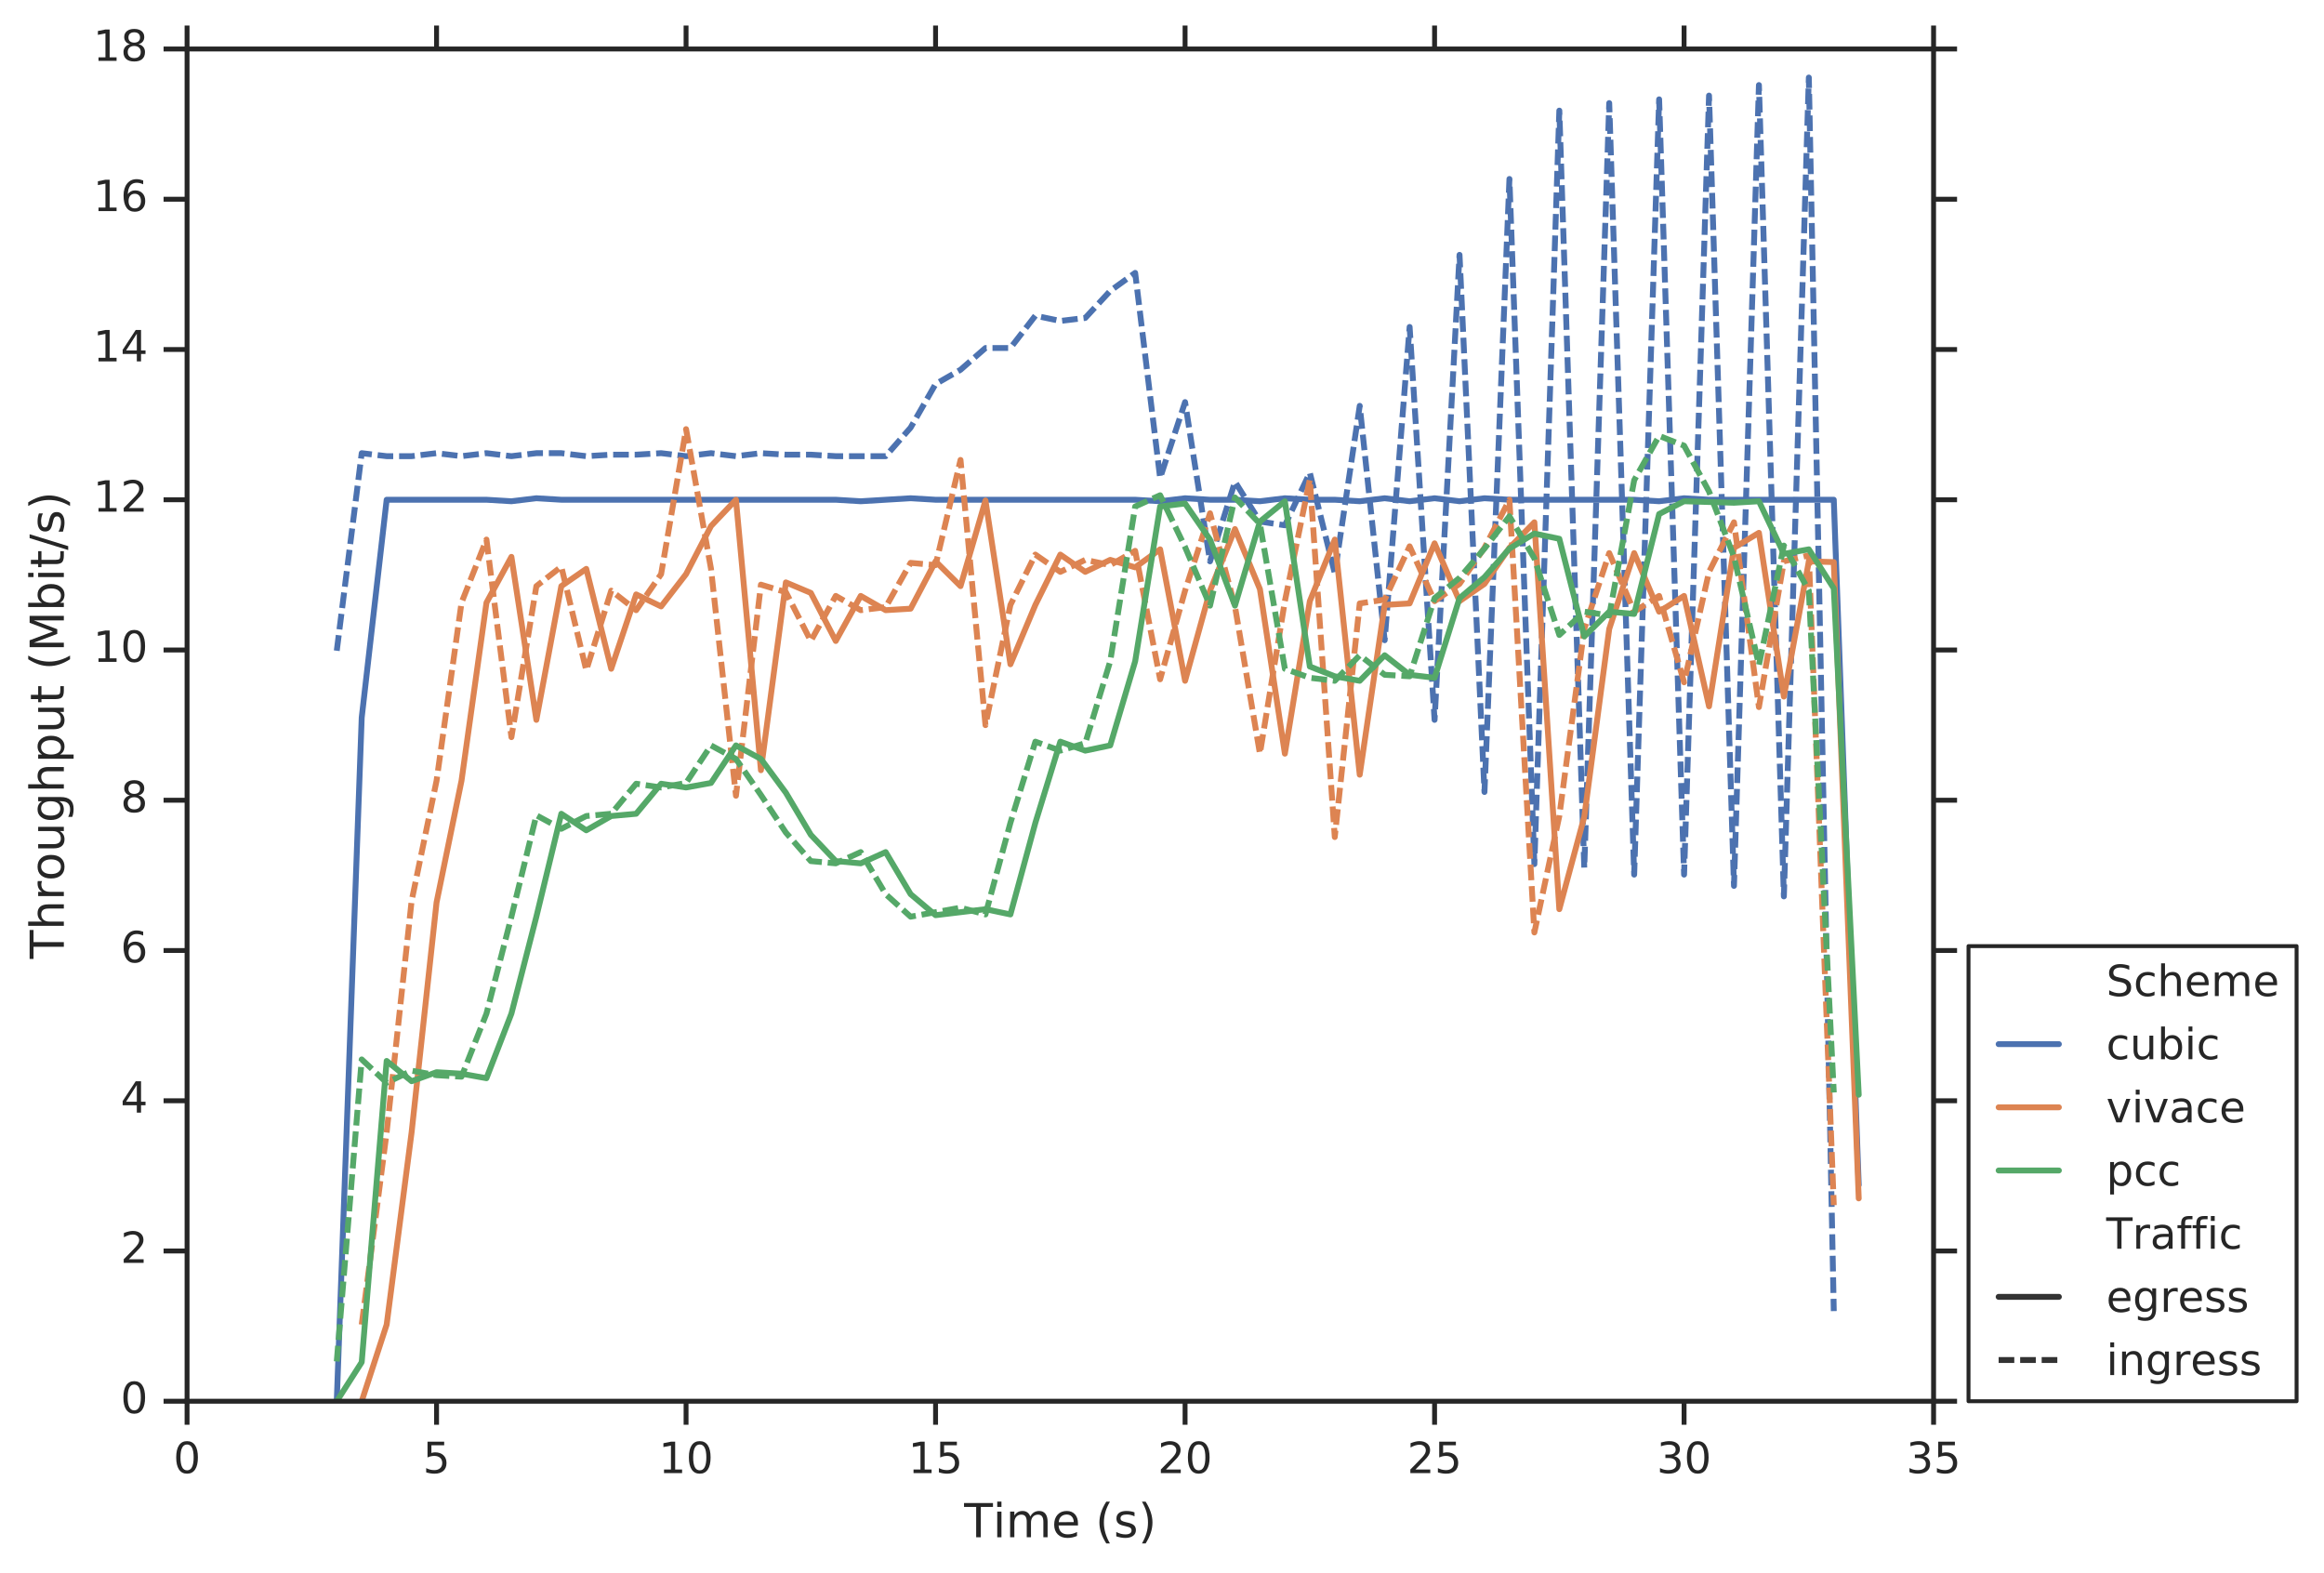 <?xml version="1.0" encoding="utf-8" standalone="no"?>
<!DOCTYPE svg PUBLIC "-//W3C//DTD SVG 1.1//EN"
  "http://www.w3.org/Graphics/SVG/1.1/DTD/svg11.dtd">
<!-- Created with matplotlib (http://matplotlib.org/) -->
<svg height="402pt" version="1.1" viewBox="0 0 594 402" width="594pt" xmlns="http://www.w3.org/2000/svg" xmlns:xlink="http://www.w3.org/1999/xlink">
 <defs>
  <style type="text/css">
*{stroke-linecap:butt;stroke-linejoin:round;stroke-miterlimit:100000;}
  </style>
 </defs>
 <g id="figure_1">
  <g id="patch_1">
   <path d="M 0 402.583 
L 594.194 402.583 
L 594.194 0 
L 0 0 
z
" style="fill:#ffffff;"/>
  </g>
  <g id="axes_1">
   <g id="patch_2">
    <path d="M 47.811 358.123 
L 494.211 358.123 
L 494.211 12.523 
L 47.811 12.523 
z
" style="fill:#ffffff;"/>
   </g>
   <g id="matplotlib.axis_1">
    <g id="xtick_1">
     <g id="line2d_1">
      <defs>
       <path d="M 0 0 
L 0 6 
" id="m15fcd2d1fe" style="stroke:#262626;stroke-width:1.25;"/>
      </defs>
      <g>
       <use style="fill:#262626;stroke:#262626;stroke-width:1.25;" x="47.811" xlink:href="#m15fcd2d1fe" y="358.123"/>
      </g>
     </g>
     <g id="line2d_2">
      <defs>
       <path d="M 0 0 
L 0 -6 
" id="m9a161f6f53" style="stroke:#262626;stroke-width:1.25;"/>
      </defs>
      <g>
       <use style="fill:#262626;stroke:#262626;stroke-width:1.25;" x="47.811" xlink:href="#m9a161f6f53" y="12.523"/>
      </g>
     </g>
     <g id="text_1">
      <!-- 0 -->
      <defs>
       <path d="M 31.781 66.406 
Q 24.172 66.406 20.328 58.906 
Q 16.5 51.422 16.5 36.375 
Q 16.5 21.391 20.328 13.891 
Q 24.172 6.391 31.781 6.391 
Q 39.453 6.391 43.281 13.891 
Q 47.125 21.391 47.125 36.375 
Q 47.125 51.422 43.281 58.906 
Q 39.453 66.406 31.781 66.406 
M 31.781 74.219 
Q 44.047 74.219 50.516 64.516 
Q 56.984 54.828 56.984 36.375 
Q 56.984 17.969 50.516 8.266 
Q 44.047 -1.422 31.781 -1.422 
Q 19.531 -1.422 13.062 8.266 
Q 6.594 17.969 6.594 36.375 
Q 6.594 54.828 13.062 64.516 
Q 19.531 74.219 31.781 74.219 
" id="DejaVuSans-30"/>
      </defs>
      <g style="fill:#262626;" transform="translate(44.312 376.481)scale(0.11 -0.11)">
       <use xlink:href="#DejaVuSans-30"/>
      </g>
     </g>
    </g>
    <g id="xtick_2">
     <g id="line2d_3">
      <g>
       <use style="fill:#262626;stroke:#262626;stroke-width:1.25;" x="111.583" xlink:href="#m15fcd2d1fe" y="358.123"/>
      </g>
     </g>
     <g id="line2d_4">
      <g>
       <use style="fill:#262626;stroke:#262626;stroke-width:1.25;" x="111.583" xlink:href="#m9a161f6f53" y="12.523"/>
      </g>
     </g>
     <g id="text_2">
      <!-- 5 -->
      <defs>
       <path d="M 10.797 72.906 
L 49.516 72.906 
L 49.516 64.594 
L 19.828 64.594 
L 19.828 46.734 
Q 21.969 47.469 24.109 47.828 
Q 26.266 48.188 28.422 48.188 
Q 40.625 48.188 47.75 41.5 
Q 54.891 34.812 54.891 23.391 
Q 54.891 11.625 47.562 5.094 
Q 40.234 -1.422 26.906 -1.422 
Q 22.312 -1.422 17.547 -0.641 
Q 12.797 0.141 7.719 1.703 
L 7.719 11.625 
Q 12.109 9.234 16.797 8.062 
Q 21.484 6.891 26.703 6.891 
Q 35.156 6.891 40.078 11.328 
Q 45.016 15.766 45.016 23.391 
Q 45.016 31 40.078 35.438 
Q 35.156 39.891 26.703 39.891 
Q 22.75 39.891 18.812 39.016 
Q 14.891 38.141 10.797 36.281 
z
" id="DejaVuSans-35"/>
      </defs>
      <g style="fill:#262626;" transform="translate(108.083 376.481)scale(0.11 -0.11)">
       <use xlink:href="#DejaVuSans-35"/>
      </g>
     </g>
    </g>
    <g id="xtick_3">
     <g id="line2d_5">
      <g>
       <use style="fill:#262626;stroke:#262626;stroke-width:1.25;" x="175.354" xlink:href="#m15fcd2d1fe" y="358.123"/>
      </g>
     </g>
     <g id="line2d_6">
      <g>
       <use style="fill:#262626;stroke:#262626;stroke-width:1.25;" x="175.354" xlink:href="#m9a161f6f53" y="12.523"/>
      </g>
     </g>
     <g id="text_3">
      <!-- 10 -->
      <defs>
       <path d="M 12.406 8.297 
L 28.516 8.297 
L 28.516 63.922 
L 10.984 60.406 
L 10.984 69.391 
L 28.422 72.906 
L 38.281 72.906 
L 38.281 8.297 
L 54.391 8.297 
L 54.391 0 
L 12.406 0 
z
" id="DejaVuSans-31"/>
      </defs>
      <g style="fill:#262626;" transform="translate(168.355 376.481)scale(0.11 -0.11)">
       <use xlink:href="#DejaVuSans-31"/>
       <use x="63.623" xlink:href="#DejaVuSans-30"/>
      </g>
     </g>
    </g>
    <g id="xtick_4">
     <g id="line2d_7">
      <g>
       <use style="fill:#262626;stroke:#262626;stroke-width:1.25;" x="239.126" xlink:href="#m15fcd2d1fe" y="358.123"/>
      </g>
     </g>
     <g id="line2d_8">
      <g>
       <use style="fill:#262626;stroke:#262626;stroke-width:1.25;" x="239.126" xlink:href="#m9a161f6f53" y="12.523"/>
      </g>
     </g>
     <g id="text_4">
      <!-- 15 -->
      <g style="fill:#262626;" transform="translate(232.127 376.481)scale(0.11 -0.11)">
       <use xlink:href="#DejaVuSans-31"/>
       <use x="63.623" xlink:href="#DejaVuSans-35"/>
      </g>
     </g>
    </g>
    <g id="xtick_5">
     <g id="line2d_9">
      <g>
       <use style="fill:#262626;stroke:#262626;stroke-width:1.25;" x="302.897" xlink:href="#m15fcd2d1fe" y="358.123"/>
      </g>
     </g>
     <g id="line2d_10">
      <g>
       <use style="fill:#262626;stroke:#262626;stroke-width:1.25;" x="302.897" xlink:href="#m9a161f6f53" y="12.523"/>
      </g>
     </g>
     <g id="text_5">
      <!-- 20 -->
      <defs>
       <path d="M 19.188 8.297 
L 53.609 8.297 
L 53.609 0 
L 7.328 0 
L 7.328 8.297 
Q 12.938 14.109 22.625 23.891 
Q 32.328 33.688 34.812 36.531 
Q 39.547 41.844 41.422 45.531 
Q 43.312 49.219 43.312 52.781 
Q 43.312 58.594 39.234 62.25 
Q 35.156 65.922 28.609 65.922 
Q 23.969 65.922 18.812 64.312 
Q 13.672 62.703 7.812 59.422 
L 7.812 69.391 
Q 13.766 71.781 18.938 73 
Q 24.125 74.219 28.422 74.219 
Q 39.75 74.219 46.484 68.547 
Q 53.219 62.891 53.219 53.422 
Q 53.219 48.922 51.531 44.891 
Q 49.859 40.875 45.406 35.406 
Q 44.188 33.984 37.641 27.219 
Q 31.109 20.453 19.188 8.297 
" id="DejaVuSans-32"/>
      </defs>
      <g style="fill:#262626;" transform="translate(295.898 376.481)scale(0.11 -0.11)">
       <use xlink:href="#DejaVuSans-32"/>
       <use x="63.623" xlink:href="#DejaVuSans-30"/>
      </g>
     </g>
    </g>
    <g id="xtick_6">
     <g id="line2d_11">
      <g>
       <use style="fill:#262626;stroke:#262626;stroke-width:1.25;" x="366.668" xlink:href="#m15fcd2d1fe" y="358.123"/>
      </g>
     </g>
     <g id="line2d_12">
      <g>
       <use style="fill:#262626;stroke:#262626;stroke-width:1.25;" x="366.668" xlink:href="#m9a161f6f53" y="12.523"/>
      </g>
     </g>
     <g id="text_6">
      <!-- 25 -->
      <g style="fill:#262626;" transform="translate(359.67 376.481)scale(0.11 -0.11)">
       <use xlink:href="#DejaVuSans-32"/>
       <use x="63.623" xlink:href="#DejaVuSans-35"/>
      </g>
     </g>
    </g>
    <g id="xtick_7">
     <g id="line2d_13">
      <g>
       <use style="fill:#262626;stroke:#262626;stroke-width:1.25;" x="430.44" xlink:href="#m15fcd2d1fe" y="358.123"/>
      </g>
     </g>
     <g id="line2d_14">
      <g>
       <use style="fill:#262626;stroke:#262626;stroke-width:1.25;" x="430.44" xlink:href="#m9a161f6f53" y="12.523"/>
      </g>
     </g>
     <g id="text_7">
      <!-- 30 -->
      <defs>
       <path d="M 40.578 39.312 
Q 47.656 37.797 51.625 33 
Q 55.609 28.219 55.609 21.188 
Q 55.609 10.406 48.188 4.484 
Q 40.766 -1.422 27.094 -1.422 
Q 22.516 -1.422 17.656 -0.516 
Q 12.797 0.391 7.625 2.203 
L 7.625 11.719 
Q 11.719 9.328 16.594 8.109 
Q 21.484 6.891 26.812 6.891 
Q 36.078 6.891 40.938 10.547 
Q 45.797 14.203 45.797 21.188 
Q 45.797 27.641 41.281 31.266 
Q 36.766 34.906 28.719 34.906 
L 20.219 34.906 
L 20.219 43.016 
L 29.109 43.016 
Q 36.375 43.016 40.234 45.922 
Q 44.094 48.828 44.094 54.297 
Q 44.094 59.906 40.109 62.906 
Q 36.141 65.922 28.719 65.922 
Q 24.656 65.922 20.016 65.031 
Q 15.375 64.156 9.812 62.312 
L 9.812 71.094 
Q 15.438 72.656 20.344 73.438 
Q 25.25 74.219 29.594 74.219 
Q 40.828 74.219 47.359 69.109 
Q 53.906 64.016 53.906 55.328 
Q 53.906 49.266 50.438 45.094 
Q 46.969 40.922 40.578 39.312 
" id="DejaVuSans-33"/>
      </defs>
      <g style="fill:#262626;" transform="translate(423.441 376.481)scale(0.11 -0.11)">
       <use xlink:href="#DejaVuSans-33"/>
       <use x="63.623" xlink:href="#DejaVuSans-30"/>
      </g>
     </g>
    </g>
    <g id="xtick_8">
     <g id="line2d_15">
      <g>
       <use style="fill:#262626;stroke:#262626;stroke-width:1.25;" x="494.211" xlink:href="#m15fcd2d1fe" y="358.123"/>
      </g>
     </g>
     <g id="line2d_16">
      <g>
       <use style="fill:#262626;stroke:#262626;stroke-width:1.25;" x="494.211" xlink:href="#m9a161f6f53" y="12.523"/>
      </g>
     </g>
     <g id="text_8">
      <!-- 35 -->
      <g style="fill:#262626;" transform="translate(487.212 376.481)scale(0.11 -0.11)">
       <use xlink:href="#DejaVuSans-33"/>
       <use x="63.623" xlink:href="#DejaVuSans-35"/>
      </g>
     </g>
    </g>
    <g id="text_9">
     <!-- Time (s) -->
     <defs>
      <path d="M 8.016 75.875 
L 15.828 75.875 
Q 23.141 64.359 26.781 53.312 
Q 30.422 42.281 30.422 31.391 
Q 30.422 20.453 26.781 9.375 
Q 23.141 -1.703 15.828 -13.188 
L 8.016 -13.188 
Q 14.5 -2 17.703 9.062 
Q 20.906 20.125 20.906 31.391 
Q 20.906 42.672 17.703 53.656 
Q 14.5 64.656 8.016 75.875 
" id="DejaVuSans-29"/>
      <path d="M 52 44.188 
Q 55.375 50.25 60.062 53.125 
Q 64.75 56 71.094 56 
Q 79.641 56 84.281 50.016 
Q 88.922 44.047 88.922 33.016 
L 88.922 0 
L 79.891 0 
L 79.891 32.719 
Q 79.891 40.578 77.094 44.375 
Q 74.312 48.188 68.609 48.188 
Q 61.625 48.188 57.562 43.547 
Q 53.516 38.922 53.516 30.906 
L 53.516 0 
L 44.484 0 
L 44.484 32.719 
Q 44.484 40.625 41.703 44.406 
Q 38.922 48.188 33.109 48.188 
Q 26.219 48.188 22.156 43.531 
Q 18.109 38.875 18.109 30.906 
L 18.109 0 
L 9.078 0 
L 9.078 54.688 
L 18.109 54.688 
L 18.109 46.188 
Q 21.188 51.219 25.484 53.609 
Q 29.781 56 35.688 56 
Q 41.656 56 45.828 52.969 
Q 50 49.953 52 44.188 
" id="DejaVuSans-6d"/>
      <path id="DejaVuSans-20"/>
      <path d="M 9.422 54.688 
L 18.406 54.688 
L 18.406 0 
L 9.422 0 
z
M 9.422 75.984 
L 18.406 75.984 
L 18.406 64.594 
L 9.422 64.594 
z
" id="DejaVuSans-69"/>
      <path d="M 31 75.875 
Q 24.469 64.656 21.281 53.656 
Q 18.109 42.672 18.109 31.391 
Q 18.109 20.125 21.312 9.062 
Q 24.516 -2 31 -13.188 
L 23.188 -13.188 
Q 15.875 -1.703 12.234 9.375 
Q 8.594 20.453 8.594 31.391 
Q 8.594 42.281 12.203 53.312 
Q 15.828 64.359 23.188 75.875 
z
" id="DejaVuSans-28"/>
      <path d="M 56.203 29.594 
L 56.203 25.203 
L 14.891 25.203 
Q 15.484 15.922 20.484 11.062 
Q 25.484 6.203 34.422 6.203 
Q 39.594 6.203 44.453 7.469 
Q 49.312 8.734 54.109 11.281 
L 54.109 2.781 
Q 49.266 0.734 44.188 -0.344 
Q 39.109 -1.422 33.891 -1.422 
Q 20.797 -1.422 13.156 6.188 
Q 5.516 13.812 5.516 26.812 
Q 5.516 40.234 12.766 48.109 
Q 20.016 56 32.328 56 
Q 43.359 56 49.781 48.891 
Q 56.203 41.797 56.203 29.594 
M 47.219 32.234 
Q 47.125 39.594 43.094 43.984 
Q 39.062 48.391 32.422 48.391 
Q 24.906 48.391 20.391 44.141 
Q 15.875 39.891 15.188 32.172 
z
" id="DejaVuSans-65"/>
      <path d="M 44.281 53.078 
L 44.281 44.578 
Q 40.484 46.531 36.375 47.5 
Q 32.281 48.484 27.875 48.484 
Q 21.188 48.484 17.844 46.438 
Q 14.5 44.391 14.5 40.281 
Q 14.5 37.156 16.891 35.375 
Q 19.281 33.594 26.516 31.984 
L 29.594 31.297 
Q 39.156 29.25 43.188 25.516 
Q 47.219 21.781 47.219 15.094 
Q 47.219 7.469 41.188 3.016 
Q 35.156 -1.422 24.609 -1.422 
Q 20.219 -1.422 15.453 -0.562 
Q 10.688 0.297 5.422 2 
L 5.422 11.281 
Q 10.406 8.688 15.234 7.391 
Q 20.062 6.109 24.812 6.109 
Q 31.156 6.109 34.562 8.281 
Q 37.984 10.453 37.984 14.406 
Q 37.984 18.062 35.516 20.016 
Q 33.062 21.969 24.703 23.781 
L 21.578 24.516 
Q 13.234 26.266 9.516 29.906 
Q 5.812 33.547 5.812 39.891 
Q 5.812 47.609 11.281 51.797 
Q 16.75 56 26.812 56 
Q 31.781 56 36.172 55.266 
Q 40.578 54.547 44.281 53.078 
" id="DejaVuSans-73"/>
      <path d="M -0.297 72.906 
L 61.375 72.906 
L 61.375 64.594 
L 35.5 64.594 
L 35.5 0 
L 25.594 0 
L 25.594 64.594 
L -0.297 64.594 
z
" id="DejaVuSans-54"/>
     </defs>
     <g style="fill:#262626;" transform="translate(246.432 392.887)scale(0.12 -0.12)">
      <use xlink:href="#DejaVuSans-54"/>
      <use x="61.037" xlink:href="#DejaVuSans-69"/>
      <use x="88.82" xlink:href="#DejaVuSans-6d"/>
      <use x="186.232" xlink:href="#DejaVuSans-65"/>
      <use x="247.756" xlink:href="#DejaVuSans-20"/>
      <use x="279.543" xlink:href="#DejaVuSans-28"/>
      <use x="318.557" xlink:href="#DejaVuSans-73"/>
      <use x="370.656" xlink:href="#DejaVuSans-29"/>
     </g>
    </g>
   </g>
   <g id="matplotlib.axis_2">
    <g id="ytick_1">
     <g id="line2d_17">
      <defs>
       <path d="M 0 0 
L -6 0 
" id="m4dcbf6046e" style="stroke:#262626;stroke-width:1.25;"/>
      </defs>
      <g>
       <use style="fill:#262626;stroke:#262626;stroke-width:1.25;" x="47.811" xlink:href="#m4dcbf6046e" y="358.123"/>
      </g>
     </g>
     <g id="line2d_18">
      <defs>
       <path d="M 0 0 
L 6 0 
" id="m4f000efa69" style="stroke:#262626;stroke-width:1.25;"/>
      </defs>
      <g>
       <use style="fill:#262626;stroke:#262626;stroke-width:1.25;" x="494.211" xlink:href="#m4f000efa69" y="358.123"/>
      </g>
     </g>
     <g id="text_10">
      <!-- 0 -->
      <g style="fill:#262626;" transform="translate(30.812 361.158)scale(0.11 -0.11)">
       <use xlink:href="#DejaVuSans-30"/>
      </g>
     </g>
    </g>
    <g id="ytick_2">
     <g id="line2d_19">
      <g>
       <use style="fill:#262626;stroke:#262626;stroke-width:1.25;" x="47.811" xlink:href="#m4dcbf6046e" y="319.723"/>
      </g>
     </g>
     <g id="line2d_20">
      <g>
       <use style="fill:#262626;stroke:#262626;stroke-width:1.25;" x="494.211" xlink:href="#m4f000efa69" y="319.723"/>
      </g>
     </g>
     <g id="text_11">
      <!-- 2 -->
      <g style="fill:#262626;" transform="translate(30.812 322.758)scale(0.11 -0.11)">
       <use xlink:href="#DejaVuSans-32"/>
      </g>
     </g>
    </g>
    <g id="ytick_3">
     <g id="line2d_21">
      <g>
       <use style="fill:#262626;stroke:#262626;stroke-width:1.25;" x="47.811" xlink:href="#m4dcbf6046e" y="281.323"/>
      </g>
     </g>
     <g id="line2d_22">
      <g>
       <use style="fill:#262626;stroke:#262626;stroke-width:1.25;" x="494.211" xlink:href="#m4f000efa69" y="281.323"/>
      </g>
     </g>
     <g id="text_12">
      <!-- 4 -->
      <defs>
       <path d="M 37.797 64.312 
L 12.891 25.391 
L 37.797 25.391 
z
M 35.203 72.906 
L 47.609 72.906 
L 47.609 25.391 
L 58.016 25.391 
L 58.016 17.188 
L 47.609 17.188 
L 47.609 0 
L 37.797 0 
L 37.797 17.188 
L 4.891 17.188 
L 4.891 26.703 
z
" id="DejaVuSans-34"/>
      </defs>
      <g style="fill:#262626;" transform="translate(30.812 284.358)scale(0.11 -0.11)">
       <use xlink:href="#DejaVuSans-34"/>
      </g>
     </g>
    </g>
    <g id="ytick_4">
     <g id="line2d_23">
      <g>
       <use style="fill:#262626;stroke:#262626;stroke-width:1.25;" x="47.811" xlink:href="#m4dcbf6046e" y="242.923"/>
      </g>
     </g>
     <g id="line2d_24">
      <g>
       <use style="fill:#262626;stroke:#262626;stroke-width:1.25;" x="494.211" xlink:href="#m4f000efa69" y="242.923"/>
      </g>
     </g>
     <g id="text_13">
      <!-- 6 -->
      <defs>
       <path d="M 33.016 40.375 
Q 26.375 40.375 22.484 35.828 
Q 18.609 31.297 18.609 23.391 
Q 18.609 15.531 22.484 10.953 
Q 26.375 6.391 33.016 6.391 
Q 39.656 6.391 43.531 10.953 
Q 47.406 15.531 47.406 23.391 
Q 47.406 31.297 43.531 35.828 
Q 39.656 40.375 33.016 40.375 
M 52.594 71.297 
L 52.594 62.312 
Q 48.875 64.062 45.094 64.984 
Q 41.312 65.922 37.594 65.922 
Q 27.828 65.922 22.672 59.328 
Q 17.531 52.734 16.797 39.406 
Q 19.672 43.656 24.016 45.922 
Q 28.375 48.188 33.594 48.188 
Q 44.578 48.188 50.953 41.516 
Q 57.328 34.859 57.328 23.391 
Q 57.328 12.156 50.688 5.359 
Q 44.047 -1.422 33.016 -1.422 
Q 20.359 -1.422 13.672 8.266 
Q 6.984 17.969 6.984 36.375 
Q 6.984 53.656 15.188 63.938 
Q 23.391 74.219 37.203 74.219 
Q 40.922 74.219 44.703 73.484 
Q 48.484 72.75 52.594 71.297 
" id="DejaVuSans-36"/>
      </defs>
      <g style="fill:#262626;" transform="translate(30.812 245.958)scale(0.11 -0.11)">
       <use xlink:href="#DejaVuSans-36"/>
      </g>
     </g>
    </g>
    <g id="ytick_5">
     <g id="line2d_25">
      <g>
       <use style="fill:#262626;stroke:#262626;stroke-width:1.25;" x="47.811" xlink:href="#m4dcbf6046e" y="204.523"/>
      </g>
     </g>
     <g id="line2d_26">
      <g>
       <use style="fill:#262626;stroke:#262626;stroke-width:1.25;" x="494.211" xlink:href="#m4f000efa69" y="204.523"/>
      </g>
     </g>
     <g id="text_14">
      <!-- 8 -->
      <defs>
       <path d="M 31.781 34.625 
Q 24.75 34.625 20.719 30.859 
Q 16.703 27.094 16.703 20.516 
Q 16.703 13.922 20.719 10.156 
Q 24.75 6.391 31.781 6.391 
Q 38.812 6.391 42.859 10.172 
Q 46.922 13.969 46.922 20.516 
Q 46.922 27.094 42.891 30.859 
Q 38.875 34.625 31.781 34.625 
M 21.922 38.812 
Q 15.578 40.375 12.031 44.719 
Q 8.5 49.078 8.5 55.328 
Q 8.5 64.062 14.719 69.141 
Q 20.953 74.219 31.781 74.219 
Q 42.672 74.219 48.875 69.141 
Q 55.078 64.062 55.078 55.328 
Q 55.078 49.078 51.531 44.719 
Q 48 40.375 41.703 38.812 
Q 48.828 37.156 52.797 32.312 
Q 56.781 27.484 56.781 20.516 
Q 56.781 9.906 50.312 4.234 
Q 43.844 -1.422 31.781 -1.422 
Q 19.734 -1.422 13.25 4.234 
Q 6.781 9.906 6.781 20.516 
Q 6.781 27.484 10.781 32.312 
Q 14.797 37.156 21.922 38.812 
M 18.312 54.391 
Q 18.312 48.734 21.844 45.562 
Q 25.391 42.391 31.781 42.391 
Q 38.141 42.391 41.719 45.562 
Q 45.312 48.734 45.312 54.391 
Q 45.312 60.062 41.719 63.234 
Q 38.141 66.406 31.781 66.406 
Q 25.391 66.406 21.844 63.234 
Q 18.312 60.062 18.312 54.391 
" id="DejaVuSans-38"/>
      </defs>
      <g style="fill:#262626;" transform="translate(30.812 207.558)scale(0.11 -0.11)">
       <use xlink:href="#DejaVuSans-38"/>
      </g>
     </g>
    </g>
    <g id="ytick_6">
     <g id="line2d_27">
      <g>
       <use style="fill:#262626;stroke:#262626;stroke-width:1.25;" x="47.811" xlink:href="#m4dcbf6046e" y="166.123"/>
      </g>
     </g>
     <g id="line2d_28">
      <g>
       <use style="fill:#262626;stroke:#262626;stroke-width:1.25;" x="494.211" xlink:href="#m4f000efa69" y="166.123"/>
      </g>
     </g>
     <g id="text_15">
      <!-- 10 -->
      <g style="fill:#262626;" transform="translate(23.814 169.158)scale(0.11 -0.11)">
       <use xlink:href="#DejaVuSans-31"/>
       <use x="63.623" xlink:href="#DejaVuSans-30"/>
      </g>
     </g>
    </g>
    <g id="ytick_7">
     <g id="line2d_29">
      <g>
       <use style="fill:#262626;stroke:#262626;stroke-width:1.25;" x="47.811" xlink:href="#m4dcbf6046e" y="127.723"/>
      </g>
     </g>
     <g id="line2d_30">
      <g>
       <use style="fill:#262626;stroke:#262626;stroke-width:1.25;" x="494.211" xlink:href="#m4f000efa69" y="127.723"/>
      </g>
     </g>
     <g id="text_16">
      <!-- 12 -->
      <g style="fill:#262626;" transform="translate(23.814 130.758)scale(0.11 -0.11)">
       <use xlink:href="#DejaVuSans-31"/>
       <use x="63.623" xlink:href="#DejaVuSans-32"/>
      </g>
     </g>
    </g>
    <g id="ytick_8">
     <g id="line2d_31">
      <g>
       <use style="fill:#262626;stroke:#262626;stroke-width:1.25;" x="47.811" xlink:href="#m4dcbf6046e" y="89.323"/>
      </g>
     </g>
     <g id="line2d_32">
      <g>
       <use style="fill:#262626;stroke:#262626;stroke-width:1.25;" x="494.211" xlink:href="#m4f000efa69" y="89.323"/>
      </g>
     </g>
     <g id="text_17">
      <!-- 14 -->
      <g style="fill:#262626;" transform="translate(23.814 92.358)scale(0.11 -0.11)">
       <use xlink:href="#DejaVuSans-31"/>
       <use x="63.623" xlink:href="#DejaVuSans-34"/>
      </g>
     </g>
    </g>
    <g id="ytick_9">
     <g id="line2d_33">
      <g>
       <use style="fill:#262626;stroke:#262626;stroke-width:1.25;" x="47.811" xlink:href="#m4dcbf6046e" y="50.923"/>
      </g>
     </g>
     <g id="line2d_34">
      <g>
       <use style="fill:#262626;stroke:#262626;stroke-width:1.25;" x="494.211" xlink:href="#m4f000efa69" y="50.923"/>
      </g>
     </g>
     <g id="text_18">
      <!-- 16 -->
      <g style="fill:#262626;" transform="translate(23.814 53.958)scale(0.11 -0.11)">
       <use xlink:href="#DejaVuSans-31"/>
       <use x="63.623" xlink:href="#DejaVuSans-36"/>
      </g>
     </g>
    </g>
    <g id="ytick_10">
     <g id="line2d_35">
      <g>
       <use style="fill:#262626;stroke:#262626;stroke-width:1.25;" x="47.811" xlink:href="#m4dcbf6046e" y="12.523"/>
      </g>
     </g>
     <g id="line2d_36">
      <g>
       <use style="fill:#262626;stroke:#262626;stroke-width:1.25;" x="494.211" xlink:href="#m4f000efa69" y="12.523"/>
      </g>
     </g>
     <g id="text_19">
      <!-- 18 -->
      <g style="fill:#262626;" transform="translate(23.814 15.558)scale(0.11 -0.11)">
       <use xlink:href="#DejaVuSans-31"/>
       <use x="63.623" xlink:href="#DejaVuSans-38"/>
      </g>
     </g>
    </g>
    <g id="text_20">
     <!-- Throughput (Mbit/s) -->
     <defs>
      <path d="M 9.812 72.906 
L 24.516 72.906 
L 43.109 23.297 
L 61.812 72.906 
L 76.516 72.906 
L 76.516 0 
L 66.891 0 
L 66.891 64.016 
L 48.094 14.016 
L 38.188 14.016 
L 19.391 64.016 
L 19.391 0 
L 9.812 0 
z
" id="DejaVuSans-4d"/>
      <path d="M 25.391 72.906 
L 33.688 72.906 
L 8.297 -9.281 
L 0 -9.281 
z
" id="DejaVuSans-2f"/>
      <path d="M 30.609 48.391 
Q 23.391 48.391 19.188 42.75 
Q 14.984 37.109 14.984 27.297 
Q 14.984 17.484 19.156 11.844 
Q 23.344 6.203 30.609 6.203 
Q 37.797 6.203 41.984 11.859 
Q 46.188 17.531 46.188 27.297 
Q 46.188 37.016 41.984 42.703 
Q 37.797 48.391 30.609 48.391 
M 30.609 56 
Q 42.328 56 49.016 48.375 
Q 55.719 40.766 55.719 27.297 
Q 55.719 13.875 49.016 6.219 
Q 42.328 -1.422 30.609 -1.422 
Q 18.844 -1.422 12.172 6.219 
Q 5.516 13.875 5.516 27.297 
Q 5.516 40.766 12.172 48.375 
Q 18.844 56 30.609 56 
" id="DejaVuSans-6f"/>
      <path d="M 54.891 33.016 
L 54.891 0 
L 45.906 0 
L 45.906 32.719 
Q 45.906 40.484 42.875 44.328 
Q 39.844 48.188 33.797 48.188 
Q 26.516 48.188 22.312 43.547 
Q 18.109 38.922 18.109 30.906 
L 18.109 0 
L 9.078 0 
L 9.078 75.984 
L 18.109 75.984 
L 18.109 46.188 
Q 21.344 51.125 25.703 53.562 
Q 30.078 56 35.797 56 
Q 45.219 56 50.047 50.172 
Q 54.891 44.344 54.891 33.016 
" id="DejaVuSans-68"/>
      <path d="M 18.312 70.219 
L 18.312 54.688 
L 36.812 54.688 
L 36.812 47.703 
L 18.312 47.703 
L 18.312 18.016 
Q 18.312 11.328 20.141 9.422 
Q 21.969 7.516 27.594 7.516 
L 36.812 7.516 
L 36.812 0 
L 27.594 0 
Q 17.188 0 13.234 3.875 
Q 9.281 7.766 9.281 18.016 
L 9.281 47.703 
L 2.688 47.703 
L 2.688 54.688 
L 9.281 54.688 
L 9.281 70.219 
z
" id="DejaVuSans-74"/>
      <path d="M 8.5 21.578 
L 8.5 54.688 
L 17.484 54.688 
L 17.484 21.922 
Q 17.484 14.156 20.5 10.266 
Q 23.531 6.391 29.594 6.391 
Q 36.859 6.391 41.078 11.031 
Q 45.312 15.672 45.312 23.688 
L 45.312 54.688 
L 54.297 54.688 
L 54.297 0 
L 45.312 0 
L 45.312 8.406 
Q 42.047 3.422 37.719 1 
Q 33.406 -1.422 27.688 -1.422 
Q 18.266 -1.422 13.375 4.438 
Q 8.5 10.297 8.5 21.578 
M 31.109 56 
z
" id="DejaVuSans-75"/>
      <path d="M 45.406 27.984 
Q 45.406 37.75 41.375 43.109 
Q 37.359 48.484 30.078 48.484 
Q 22.859 48.484 18.828 43.109 
Q 14.797 37.75 14.797 27.984 
Q 14.797 18.266 18.828 12.891 
Q 22.859 7.516 30.078 7.516 
Q 37.359 7.516 41.375 12.891 
Q 45.406 18.266 45.406 27.984 
M 54.391 6.781 
Q 54.391 -7.172 48.188 -13.984 
Q 42 -20.797 29.203 -20.797 
Q 24.469 -20.797 20.266 -20.094 
Q 16.062 -19.391 12.109 -17.922 
L 12.109 -9.188 
Q 16.062 -11.328 19.922 -12.344 
Q 23.781 -13.375 27.781 -13.375 
Q 36.625 -13.375 41.016 -8.766 
Q 45.406 -4.156 45.406 5.172 
L 45.406 9.625 
Q 42.625 4.781 38.281 2.391 
Q 33.938 0 27.875 0 
Q 17.828 0 11.672 7.656 
Q 5.516 15.328 5.516 27.984 
Q 5.516 40.672 11.672 48.328 
Q 17.828 56 27.875 56 
Q 33.938 56 38.281 53.609 
Q 42.625 51.219 45.406 46.391 
L 45.406 54.688 
L 54.391 54.688 
z
" id="DejaVuSans-67"/>
      <path d="M 48.688 27.297 
Q 48.688 37.203 44.609 42.844 
Q 40.531 48.484 33.406 48.484 
Q 26.266 48.484 22.188 42.844 
Q 18.109 37.203 18.109 27.297 
Q 18.109 17.391 22.188 11.75 
Q 26.266 6.109 33.406 6.109 
Q 40.531 6.109 44.609 11.75 
Q 48.688 17.391 48.688 27.297 
M 18.109 46.391 
Q 20.953 51.266 25.266 53.625 
Q 29.594 56 35.594 56 
Q 45.562 56 51.781 48.094 
Q 58.016 40.188 58.016 27.297 
Q 58.016 14.406 51.781 6.484 
Q 45.562 -1.422 35.594 -1.422 
Q 29.594 -1.422 25.266 0.953 
Q 20.953 3.328 18.109 8.203 
L 18.109 0 
L 9.078 0 
L 9.078 75.984 
L 18.109 75.984 
z
" id="DejaVuSans-62"/>
      <path d="M 18.109 8.203 
L 18.109 -20.797 
L 9.078 -20.797 
L 9.078 54.688 
L 18.109 54.688 
L 18.109 46.391 
Q 20.953 51.266 25.266 53.625 
Q 29.594 56 35.594 56 
Q 45.562 56 51.781 48.094 
Q 58.016 40.188 58.016 27.297 
Q 58.016 14.406 51.781 6.484 
Q 45.562 -1.422 35.594 -1.422 
Q 29.594 -1.422 25.266 0.953 
Q 20.953 3.328 18.109 8.203 
M 48.688 27.297 
Q 48.688 37.203 44.609 42.844 
Q 40.531 48.484 33.406 48.484 
Q 26.266 48.484 22.188 42.844 
Q 18.109 37.203 18.109 27.297 
Q 18.109 17.391 22.188 11.75 
Q 26.266 6.109 33.406 6.109 
Q 40.531 6.109 44.609 11.75 
Q 48.688 17.391 48.688 27.297 
" id="DejaVuSans-70"/>
      <path d="M 41.109 46.297 
Q 39.594 47.172 37.812 47.578 
Q 36.031 48 33.891 48 
Q 26.266 48 22.188 43.047 
Q 18.109 38.094 18.109 28.812 
L 18.109 0 
L 9.078 0 
L 9.078 54.688 
L 18.109 54.688 
L 18.109 46.188 
Q 20.953 51.172 25.484 53.578 
Q 30.031 56 36.531 56 
Q 37.453 56 38.578 55.875 
Q 39.703 55.766 41.062 55.516 
z
" id="DejaVuSans-72"/>
     </defs>
     <g style="fill:#262626;" transform="translate(16.318 245.045)rotate(-90.0)scale(0.12 -0.12)">
      <use xlink:href="#DejaVuSans-54"/>
      <use x="61.084" xlink:href="#DejaVuSans-68"/>
      <use x="124.463" xlink:href="#DejaVuSans-72"/>
      <use x="165.545" xlink:href="#DejaVuSans-6f"/>
      <use x="226.727" xlink:href="#DejaVuSans-75"/>
      <use x="290.105" xlink:href="#DejaVuSans-67"/>
      <use x="353.582" xlink:href="#DejaVuSans-68"/>
      <use x="416.961" xlink:href="#DejaVuSans-70"/>
      <use x="480.438" xlink:href="#DejaVuSans-75"/>
      <use x="543.816" xlink:href="#DejaVuSans-74"/>
      <use x="583.025" xlink:href="#DejaVuSans-20"/>
      <use x="614.812" xlink:href="#DejaVuSans-28"/>
      <use x="653.826" xlink:href="#DejaVuSans-4d"/>
      <use x="740.105" xlink:href="#DejaVuSans-62"/>
      <use x="803.582" xlink:href="#DejaVuSans-69"/>
      <use x="831.365" xlink:href="#DejaVuSans-74"/>
      <use x="870.574" xlink:href="#DejaVuSans-2f"/>
      <use x="904.266" xlink:href="#DejaVuSans-73"/>
      <use x="956.365" xlink:href="#DejaVuSans-29"/>
     </g>
    </g>
   </g>
   <g id="line2d_37">
    <path clip-path="url(#p5f4beb1532)" d="M 86.074 358.123 
L 92.451 183.403 
L 98.828 127.723 
L 105.206 127.723 
L 111.583 127.723 
L 117.96 127.723 
L 124.337 127.723 
L 130.714 128.107 
L 137.091 127.339 
L 143.468 127.723 
L 149.846 127.723 
L 156.223 127.723 
L 162.6 127.723 
L 168.977 127.723 
L 175.354 127.723 
L 181.731 127.723 
L 188.108 127.723 
L 194.486 127.723 
L 200.863 127.723 
L 207.24 127.723 
L 213.617 127.723 
L 219.994 128.107 
L 226.371 127.723 
L 232.748 127.339 
L 239.126 127.723 
L 245.503 127.723 
L 251.88 127.723 
L 258.257 127.723 
L 264.634 127.723 
L 271.011 127.723 
L 277.388 127.723 
L 283.766 127.723 
L 290.143 127.723 
L 296.52 128.107 
L 302.897 127.339 
L 309.274 127.723 
L 315.651 127.723 
L 322.028 128.107 
L 328.406 127.339 
L 334.783 127.723 
L 341.16 127.723 
L 347.537 128.107 
L 353.914 127.339 
L 360.291 128.107 
L 366.668 127.339 
L 373.046 128.107 
L 379.423 127.339 
L 385.8 127.723 
L 392.177 127.723 
L 398.554 127.723 
L 404.931 127.723 
L 411.308 127.723 
L 417.686 127.723 
L 424.063 128.107 
L 430.44 127.339 
L 436.817 127.723 
L 443.194 127.723 
L 449.571 127.723 
L 455.948 127.723 
L 462.326 127.723 
L 468.703 127.723 
L 475.08 302.827 
" style="fill:none;stroke:#4c72b0;stroke-linecap:round;stroke-width:1.5;"/>
   </g>
   <g id="line2d_38">
    <path clip-path="url(#p5f4beb1532)" d="M 86.074 166.315 
L 92.451 115.819 
L 98.828 116.587 
L 105.206 116.587 
L 111.583 115.819 
L 117.96 116.587 
L 124.337 115.819 
L 130.714 116.587 
L 137.091 115.819 
L 143.468 115.819 
L 149.846 116.587 
L 156.223 116.203 
L 162.6 116.203 
L 168.977 115.819 
L 175.354 116.587 
L 181.731 115.819 
L 188.108 116.587 
L 194.486 115.819 
L 200.863 116.203 
L 207.24 116.203 
L 213.617 116.587 
L 219.994 116.587 
L 226.371 116.587 
L 232.748 109.291 
L 239.126 98.155 
L 245.503 94.507 
L 251.88 88.939 
L 258.257 88.939 
L 264.634 80.683 
L 271.011 82.027 
L 277.388 81.259 
L 283.766 74.347 
L 290.143 69.739 
L 296.52 122.155 
L 302.897 102.763 
L 309.274 143.467 
L 315.651 123.115 
L 322.028 133.291 
L 328.406 134.251 
L 334.783 120.811 
L 341.16 146.539 
L 347.537 103.723 
L 353.914 163.627 
L 360.291 83.563 
L 366.668 183.979 
L 373.046 65.131 
L 379.423 202.411 
L 385.8 45.739 
L 392.177 220.843 
L 398.554 28.267 
L 404.931 221.803 
L 411.308 26.347 
L 417.686 223.531 
L 424.063 25.387 
L 430.44 223.531 
L 436.817 24.427 
L 443.194 226.411 
L 449.571 21.739 
L 455.948 229.099 
L 462.326 19.819 
L 468.703 335.083 
" style="fill:none;stroke:#4c72b0;stroke-dasharray:4,1.5;stroke-dashoffset:0.0;stroke-width:1.5;"/>
   </g>
   <g id="line2d_39">
    <path clip-path="url(#p5f4beb1532)" d="M 92.451 358.123 
L 98.828 338.539 
L 105.206 289.387 
L 111.583 230.635 
L 117.96 199.531 
L 124.337 154.027 
L 130.714 142.315 
L 137.091 183.979 
L 143.468 149.803 
L 149.846 145.387 
L 156.223 170.923 
L 162.6 151.915 
L 168.977 154.987 
L 175.354 146.731 
L 181.731 134.443 
L 188.108 127.723 
L 194.486 196.843 
L 200.863 148.843 
L 207.24 151.531 
L 213.617 163.819 
L 219.994 152.299 
L 226.371 155.947 
L 232.748 155.563 
L 239.126 143.467 
L 245.503 149.803 
L 251.88 127.915 
L 258.257 169.771 
L 264.634 154.603 
L 271.011 141.739 
L 277.388 146.155 
L 283.766 143.083 
L 290.143 145.003 
L 296.52 140.395 
L 302.897 173.995 
L 309.274 150.955 
L 315.651 135.211 
L 322.028 150.571 
L 328.406 192.619 
L 334.783 153.643 
L 341.16 137.899 
L 347.537 197.995 
L 353.914 154.603 
L 360.291 154.219 
L 366.668 138.859 
L 373.046 153.643 
L 379.423 149.227 
L 385.8 140.011 
L 392.177 133.483 
L 398.554 232.363 
L 404.931 208.747 
L 411.308 160.747 
L 417.686 141.355 
L 424.063 156.331 
L 430.44 152.299 
L 436.817 180.523 
L 443.194 140.011 
L 449.571 136.171 
L 455.948 178.027 
L 462.326 143.467 
L 468.703 143.659 
L 475.08 306.283 
" style="fill:none;stroke:#dd8452;stroke-linecap:round;stroke-width:1.5;"/>
   </g>
   <g id="line2d_40">
    <path clip-path="url(#p5f4beb1532)" d="M 92.451 338.539 
L 98.828 289.387 
L 105.206 230.251 
L 111.583 199.531 
L 117.96 154.027 
L 124.337 137.899 
L 130.714 188.395 
L 137.091 149.803 
L 143.468 144.811 
L 149.846 171.307 
L 156.223 150.955 
L 162.6 155.947 
L 168.977 146.731 
L 175.354 109.675 
L 181.731 145.387 
L 188.108 203.371 
L 194.486 149.419 
L 200.863 151.339 
L 207.24 163.819 
L 213.617 152.299 
L 219.994 155.947 
L 226.371 155.179 
L 232.748 143.851 
L 239.126 144.427 
L 245.503 117.547 
L 251.88 185.323 
L 258.257 154.603 
L 264.634 141.739 
L 271.011 146.155 
L 277.388 143.083 
L 283.766 144.427 
L 290.143 140.779 
L 296.52 173.611 
L 302.897 150.955 
L 309.274 131.179 
L 315.651 154.987 
L 322.028 192.619 
L 328.406 153.643 
L 334.783 122.539 
L 341.16 213.931 
L 347.537 154.219 
L 353.914 153.259 
L 360.291 139.627 
L 366.668 153.643 
L 373.046 149.227 
L 379.423 140.011 
L 385.8 127.723 
L 392.177 238.315 
L 398.554 208.555 
L 404.931 160.747 
L 411.308 141.355 
L 417.686 156.331 
L 424.063 152.299 
L 430.44 174.379 
L 436.817 146.155 
L 443.194 133.483 
L 449.571 180.715 
L 455.948 143.467 
L 462.326 141.931 
L 468.703 308.011 
" style="fill:none;stroke:#dd8452;stroke-dasharray:4,1.5;stroke-dashoffset:0.0;stroke-width:1.5;"/>
   </g>
   <g id="line2d_41">
    <path clip-path="url(#p5f4beb1532)" d="M 86.074 358.123 
L 92.451 348.139 
L 98.828 271.147 
L 105.206 276.331 
L 111.583 274.027 
L 117.96 274.411 
L 124.337 275.563 
L 130.714 259.051 
L 137.091 234.283 
L 143.468 207.979 
L 149.846 212.203 
L 156.223 208.555 
L 162.6 207.979 
L 168.977 200.299 
L 175.354 201.259 
L 181.731 200.107 
L 188.108 190.507 
L 194.486 193.963 
L 200.863 202.603 
L 207.24 213.355 
L 213.617 220.075 
L 219.994 220.651 
L 226.371 217.771 
L 232.748 228.523 
L 239.126 233.899 
L 245.503 233.131 
L 251.88 232.363 
L 258.257 233.707 
L 264.634 210.283 
L 271.011 189.547 
L 277.388 191.851 
L 283.766 190.507 
L 290.143 169.003 
L 296.52 129.451 
L 302.897 128.683 
L 309.274 137.899 
L 315.651 154.795 
L 322.028 133.291 
L 328.406 128.107 
L 334.783 170.347 
L 341.16 172.843 
L 347.537 173.995 
L 353.914 167.467 
L 360.291 172.459 
L 366.668 173.227 
L 373.046 152.875 
L 379.423 147.499 
L 385.8 140.203 
L 392.177 136.363 
L 398.554 137.707 
L 404.931 162.667 
L 411.308 156.331 
L 417.686 156.907 
L 424.063 131.371 
L 430.44 128.107 
L 436.817 128.299 
L 443.194 128.491 
L 449.571 128.107 
L 455.948 141.547 
L 462.326 140.395 
L 468.703 150.379 
L 475.08 279.787 
" style="fill:none;stroke:#55a868;stroke-linecap:round;stroke-width:1.5;"/>
   </g>
   <g id="line2d_42">
    <path clip-path="url(#p5f4beb1532)" d="M 86.074 347.947 
L 92.451 270.763 
L 98.828 276.715 
L 105.206 273.643 
L 111.583 274.795 
L 117.96 275.179 
L 124.337 259.051 
L 130.714 234.283 
L 137.091 208.363 
L 143.468 211.819 
L 149.846 208.555 
L 156.223 207.979 
L 162.6 200.299 
L 168.977 201.259 
L 175.354 200.107 
L 181.731 190.507 
L 188.108 193.963 
L 194.486 203.179 
L 200.863 212.779 
L 207.24 220.075 
L 213.617 220.651 
L 219.994 217.771 
L 226.371 228.523 
L 232.748 234.283 
L 239.126 233.131 
L 245.503 231.979 
L 251.88 233.707 
L 258.257 210.283 
L 264.634 189.547 
L 271.011 191.851 
L 277.388 189.931 
L 283.766 169.003 
L 290.143 129.451 
L 296.52 126.571 
L 302.897 139.819 
L 309.274 154.795 
L 315.651 127.147 
L 322.028 133.867 
L 328.406 170.923 
L 334.783 173.227 
L 341.16 173.995 
L 347.537 167.467 
L 353.914 172.459 
L 360.291 172.843 
L 366.668 152.875 
L 373.046 147.691 
L 379.423 140.203 
L 385.8 131.947 
L 392.177 142.699 
L 398.554 162.283 
L 404.931 156.331 
L 411.308 157.291 
L 417.686 122.731 
L 424.063 111.403 
L 430.44 113.899 
L 436.817 125.611 
L 443.194 142.315 
L 449.571 169.963 
L 455.948 139.435 
L 462.326 150.955 
L 468.703 279.211 
" style="fill:none;stroke:#55a868;stroke-dasharray:4,1.5;stroke-dashoffset:0.0;stroke-width:1.5;"/>
   </g>
   <g id="line2d_43"/>
   <g id="line2d_44"/>
   <g id="line2d_45"/>
   <g id="line2d_46"/>
   <g id="line2d_47"/>
   <g id="line2d_48"/>
   <g id="line2d_49"/>
   <g id="patch_3">
    <path d="M 47.811 12.523 
L 494.211 12.523 
" style="fill:none;stroke:#262626;stroke-linecap:square;stroke-linejoin:miter;stroke-width:1.25;"/>
   </g>
   <g id="patch_4">
    <path d="M 494.211 358.123 
L 494.211 12.523 
" style="fill:none;stroke:#262626;stroke-linecap:square;stroke-linejoin:miter;stroke-width:1.25;"/>
   </g>
   <g id="patch_5">
    <path d="M 47.811 358.123 
L 494.211 358.123 
" style="fill:none;stroke:#262626;stroke-linecap:square;stroke-linejoin:miter;stroke-width:1.25;"/>
   </g>
   <g id="patch_6">
    <path d="M 47.811 358.123 
L 47.811 12.523 
" style="fill:none;stroke:#262626;stroke-linecap:square;stroke-linejoin:miter;stroke-width:1.25;"/>
   </g>
   <g id="legend_1">
    <g id="patch_7">
     <path d="M 503.139 358.123 
L 586.994 358.123 
L 586.994 241.801 
L 503.139 241.801 
z
" style="fill:#ffffff;stroke:#262626;stroke-linejoin:miter;"/>
    </g>
    <g id="line2d_50">
     <path d="M 510.839 250.71 
L 526.239 250.71 
" style="fill:none;"/>
    </g>
    <g id="line2d_51"/>
    <g id="text_21">
     <!-- Scheme -->
     <defs>
      <path d="M 53.516 70.516 
L 53.516 60.891 
Q 47.906 63.578 42.922 64.891 
Q 37.938 66.219 33.297 66.219 
Q 25.25 66.219 20.875 63.094 
Q 16.5 59.969 16.5 54.203 
Q 16.5 49.359 19.406 46.891 
Q 22.312 44.438 30.422 42.922 
L 36.375 41.703 
Q 47.406 39.594 52.656 34.297 
Q 57.906 29 57.906 20.125 
Q 57.906 9.516 50.797 4.047 
Q 43.703 -1.422 29.984 -1.422 
Q 24.812 -1.422 18.969 -0.25 
Q 13.141 0.922 6.891 3.219 
L 6.891 13.375 
Q 12.891 10.016 18.656 8.297 
Q 24.422 6.594 29.984 6.594 
Q 38.422 6.594 43.016 9.906 
Q 47.609 13.234 47.609 19.391 
Q 47.609 24.75 44.312 27.781 
Q 41.016 30.812 33.5 32.328 
L 27.484 33.5 
Q 16.453 35.688 11.516 40.375 
Q 6.594 45.062 6.594 53.422 
Q 6.594 63.094 13.406 68.656 
Q 20.219 74.219 32.172 74.219 
Q 37.312 74.219 42.625 73.281 
Q 47.953 72.359 53.516 70.516 
" id="DejaVuSans-53"/>
      <path d="M 48.781 52.594 
L 48.781 44.188 
Q 44.969 46.297 41.141 47.344 
Q 37.312 48.391 33.406 48.391 
Q 24.656 48.391 19.812 42.844 
Q 14.984 37.312 14.984 27.297 
Q 14.984 17.281 19.812 11.734 
Q 24.656 6.203 33.406 6.203 
Q 37.312 6.203 41.141 7.25 
Q 44.969 8.297 48.781 10.406 
L 48.781 2.094 
Q 45.016 0.344 40.984 -0.531 
Q 36.969 -1.422 32.422 -1.422 
Q 20.062 -1.422 12.781 6.344 
Q 5.516 14.109 5.516 27.297 
Q 5.516 40.672 12.859 48.328 
Q 20.219 56 33.016 56 
Q 37.156 56 41.109 55.141 
Q 45.062 54.297 48.781 52.594 
" id="DejaVuSans-63"/>
     </defs>
     <g style="fill:#262626;" transform="translate(538.339 254.56)scale(0.11 -0.11)">
      <use xlink:href="#DejaVuSans-53"/>
      <use x="63.477" xlink:href="#DejaVuSans-63"/>
      <use x="118.457" xlink:href="#DejaVuSans-68"/>
      <use x="181.836" xlink:href="#DejaVuSans-65"/>
      <use x="243.359" xlink:href="#DejaVuSans-6d"/>
      <use x="340.771" xlink:href="#DejaVuSans-65"/>
     </g>
    </g>
    <g id="line2d_52">
     <path d="M 510.839 266.856 
L 526.239 266.856 
" style="fill:none;stroke:#4c72b0;stroke-linecap:round;stroke-width:1.5;"/>
    </g>
    <g id="line2d_53"/>
    <g id="text_22">
     <!-- cubic -->
     <g style="fill:#262626;" transform="translate(538.339 270.706)scale(0.11 -0.11)">
      <use xlink:href="#DejaVuSans-63"/>
      <use x="54.98" xlink:href="#DejaVuSans-75"/>
      <use x="118.359" xlink:href="#DejaVuSans-62"/>
      <use x="181.836" xlink:href="#DejaVuSans-69"/>
      <use x="209.619" xlink:href="#DejaVuSans-63"/>
     </g>
    </g>
    <g id="line2d_54">
     <path d="M 510.839 283.002 
L 526.239 283.002 
" style="fill:none;stroke:#dd8452;stroke-linecap:round;stroke-width:1.5;"/>
    </g>
    <g id="line2d_55"/>
    <g id="text_23">
     <!-- vivace -->
     <defs>
      <path d="M 2.984 54.688 
L 12.5 54.688 
L 29.594 8.797 
L 46.688 54.688 
L 56.203 54.688 
L 35.688 0 
L 23.484 0 
z
" id="DejaVuSans-76"/>
      <path d="M 34.281 27.484 
Q 23.391 27.484 19.188 25 
Q 14.984 22.516 14.984 16.5 
Q 14.984 11.719 18.141 8.906 
Q 21.297 6.109 26.703 6.109 
Q 34.188 6.109 38.703 11.406 
Q 43.219 16.703 43.219 25.484 
L 43.219 27.484 
z
M 52.203 31.203 
L 52.203 0 
L 43.219 0 
L 43.219 8.297 
Q 40.141 3.328 35.547 0.953 
Q 30.953 -1.422 24.312 -1.422 
Q 15.922 -1.422 10.953 3.297 
Q 6 8.016 6 15.922 
Q 6 25.141 12.172 29.828 
Q 18.359 34.516 30.609 34.516 
L 43.219 34.516 
L 43.219 35.406 
Q 43.219 41.609 39.141 45 
Q 35.062 48.391 27.688 48.391 
Q 23 48.391 18.547 47.266 
Q 14.109 46.141 10.016 43.891 
L 10.016 52.203 
Q 14.938 54.109 19.578 55.047 
Q 24.219 56 28.609 56 
Q 40.484 56 46.344 49.844 
Q 52.203 43.703 52.203 31.203 
" id="DejaVuSans-61"/>
     </defs>
     <g style="fill:#262626;" transform="translate(538.339 286.852)scale(0.11 -0.11)">
      <use xlink:href="#DejaVuSans-76"/>
      <use x="59.18" xlink:href="#DejaVuSans-69"/>
      <use x="86.963" xlink:href="#DejaVuSans-76"/>
      <use x="146.143" xlink:href="#DejaVuSans-61"/>
      <use x="207.422" xlink:href="#DejaVuSans-63"/>
      <use x="262.402" xlink:href="#DejaVuSans-65"/>
     </g>
    </g>
    <g id="line2d_56">
     <path d="M 510.839 299.147 
L 526.239 299.147 
" style="fill:none;stroke:#55a868;stroke-linecap:round;stroke-width:1.5;"/>
    </g>
    <g id="line2d_57"/>
    <g id="text_24">
     <!-- pcc -->
     <g style="fill:#262626;" transform="translate(538.339 302.997)scale(0.11 -0.11)">
      <use xlink:href="#DejaVuSans-70"/>
      <use x="63.477" xlink:href="#DejaVuSans-63"/>
      <use x="118.457" xlink:href="#DejaVuSans-63"/>
     </g>
    </g>
    <g id="line2d_58">
     <path d="M 510.839 315.293 
L 526.239 315.293 
" style="fill:none;"/>
    </g>
    <g id="line2d_59"/>
    <g id="text_25">
     <!-- Traffic -->
     <defs>
      <path d="M 37.109 75.984 
L 37.109 68.5 
L 28.516 68.5 
Q 23.688 68.5 21.797 66.547 
Q 19.922 64.594 19.922 59.516 
L 19.922 54.688 
L 34.719 54.688 
L 34.719 47.703 
L 19.922 47.703 
L 19.922 0 
L 10.891 0 
L 10.891 47.703 
L 2.297 47.703 
L 2.297 54.688 
L 10.891 54.688 
L 10.891 58.5 
Q 10.891 67.625 15.141 71.797 
Q 19.391 75.984 28.609 75.984 
z
" id="DejaVuSans-66"/>
     </defs>
     <g style="fill:#262626;" transform="translate(538.339 319.143)scale(0.11 -0.11)">
      <use xlink:href="#DejaVuSans-54"/>
      <use x="60.865" xlink:href="#DejaVuSans-72"/>
      <use x="101.979" xlink:href="#DejaVuSans-61"/>
      <use x="163.258" xlink:href="#DejaVuSans-66"/>
      <use x="198.463" xlink:href="#DejaVuSans-66"/>
      <use x="233.668" xlink:href="#DejaVuSans-69"/>
      <use x="261.451" xlink:href="#DejaVuSans-63"/>
     </g>
    </g>
    <g id="line2d_60">
     <path d="M 510.839 331.439 
L 526.239 331.439 
" style="fill:none;stroke:#333333;stroke-linecap:round;stroke-width:1.5;"/>
    </g>
    <g id="line2d_61"/>
    <g id="text_26">
     <!-- egress -->
     <g style="fill:#262626;" transform="translate(538.339 335.289)scale(0.11 -0.11)">
      <use xlink:href="#DejaVuSans-65"/>
      <use x="61.523" xlink:href="#DejaVuSans-67"/>
      <use x="125.0" xlink:href="#DejaVuSans-72"/>
      <use x="166.082" xlink:href="#DejaVuSans-65"/>
      <use x="227.605" xlink:href="#DejaVuSans-73"/>
      <use x="279.705" xlink:href="#DejaVuSans-73"/>
     </g>
    </g>
    <g id="line2d_62">
     <path d="M 510.839 347.585 
L 526.239 347.585 
" style="fill:none;stroke:#333333;stroke-dasharray:4,1.5;stroke-dashoffset:0.0;stroke-width:1.5;"/>
    </g>
    <g id="line2d_63"/>
    <g id="text_27">
     <!-- ingress -->
     <defs>
      <path d="M 54.891 33.016 
L 54.891 0 
L 45.906 0 
L 45.906 32.719 
Q 45.906 40.484 42.875 44.328 
Q 39.844 48.188 33.797 48.188 
Q 26.516 48.188 22.312 43.547 
Q 18.109 38.922 18.109 30.906 
L 18.109 0 
L 9.078 0 
L 9.078 54.688 
L 18.109 54.688 
L 18.109 46.188 
Q 21.344 51.125 25.703 53.562 
Q 30.078 56 35.797 56 
Q 45.219 56 50.047 50.172 
Q 54.891 44.344 54.891 33.016 
" id="DejaVuSans-6e"/>
     </defs>
     <g style="fill:#262626;" transform="translate(538.339 351.435)scale(0.11 -0.11)">
      <use xlink:href="#DejaVuSans-69"/>
      <use x="27.783" xlink:href="#DejaVuSans-6e"/>
      <use x="91.162" xlink:href="#DejaVuSans-67"/>
      <use x="154.639" xlink:href="#DejaVuSans-72"/>
      <use x="195.721" xlink:href="#DejaVuSans-65"/>
      <use x="257.244" xlink:href="#DejaVuSans-73"/>
      <use x="309.344" xlink:href="#DejaVuSans-73"/>
     </g>
    </g>
   </g>
  </g>
 </g>
 <defs>
  <clipPath id="p5f4beb1532">
   <rect height="345.6" width="446.4" x="47.811" y="12.523"/>
  </clipPath>
 </defs>
</svg>
